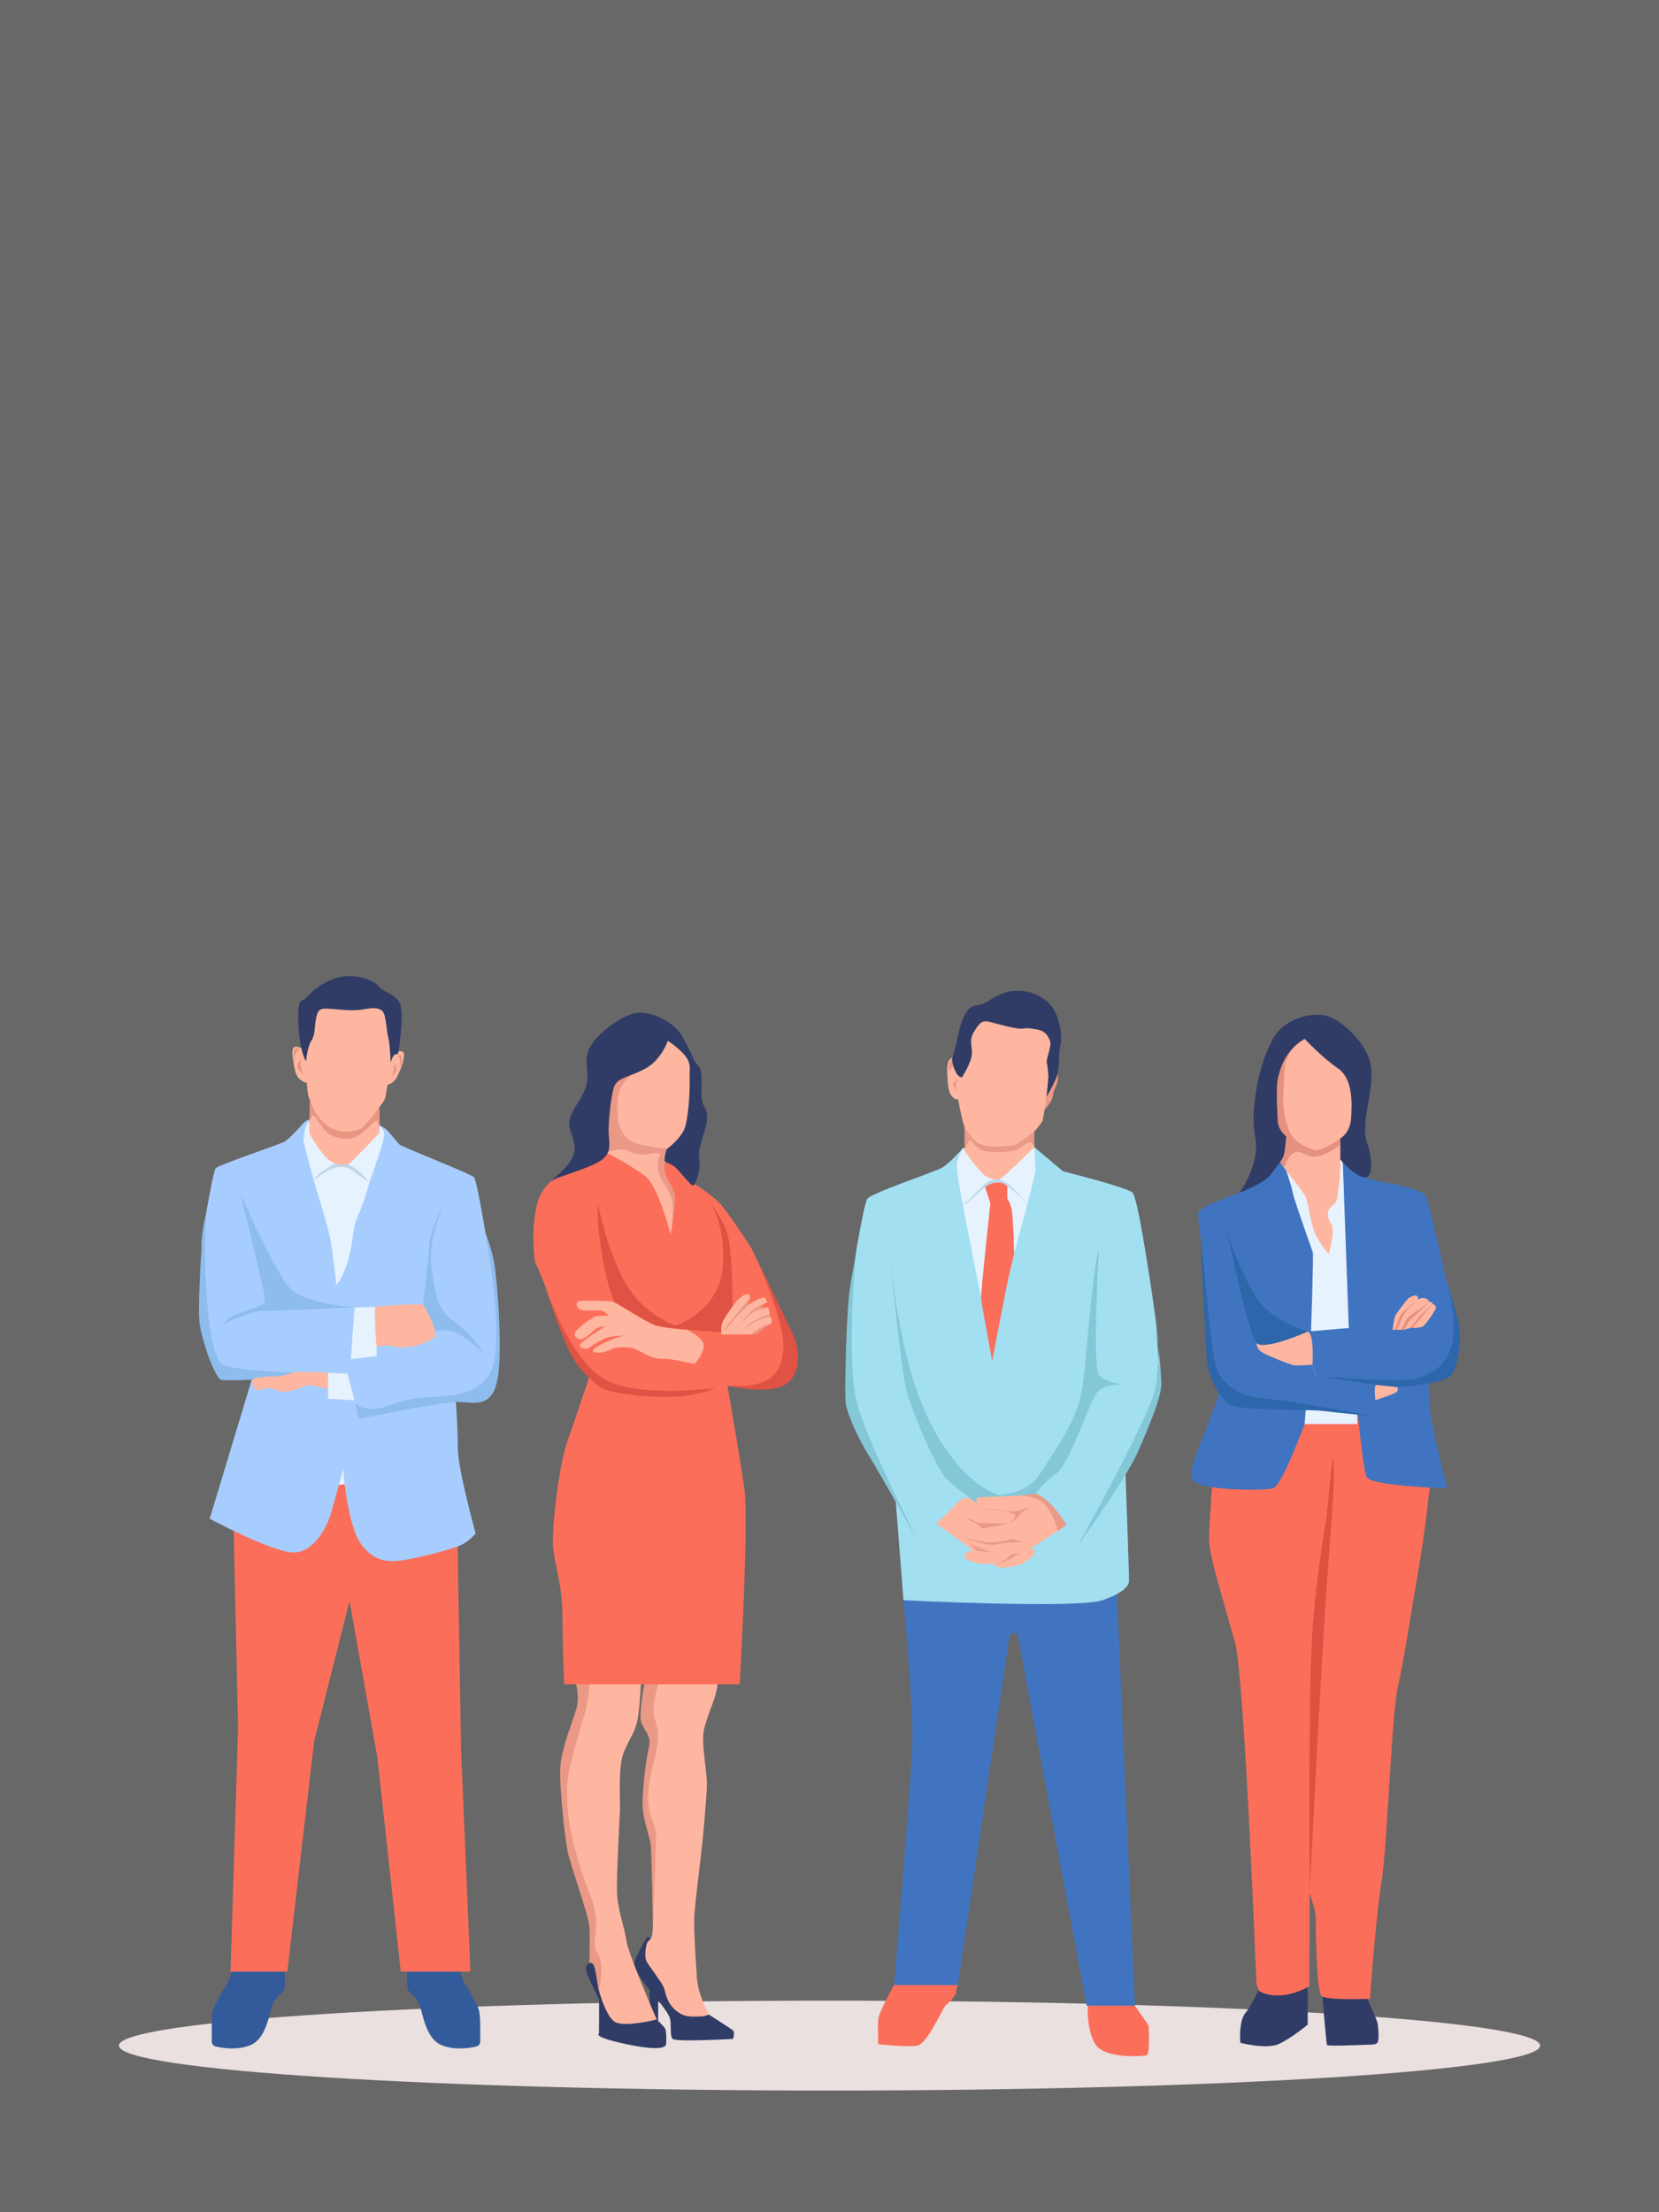 <svg width="600" height="800" viewBox="0 0 600 800" fill="none" xmlns="http://www.w3.org/2000/svg">
<rect x="0" y="0" width="600" height="800" fill="#333333" stroke="none"/>
<rect width="600" height="800" fill="white" fill-opacity="0.26"/>
<g clip-path="url(#clip0_28_2)">
<path d="M300.007 756C441.948 756 557.014 748.723 557.014 739.746C557.014 730.769 441.948 723.492 300.007 723.492C158.066 723.492 43 730.769 43 739.746C43 748.723 158.066 756 300.007 756Z" fill="#EAE0DF"/>
<path d="M166.449 712.986C166.449 712.986 166.923 715.107 167.843 716.865C168.763 718.623 172.988 724.552 173.421 727.943C173.797 730.998 173.672 734.179 173.686 738.295C173.686 739.118 173.128 739.844 172.319 740.039C169.893 740.639 164.65 741.518 159.867 739.648C153.383 737.109 152.881 726.659 151.263 723.98C149.646 721.302 148.223 720.799 147.596 719.669C146.968 718.539 147.317 712.958 147.317 712.958L152.672 707.95C152.686 707.978 167.313 707.629 166.449 712.986Z" fill="#335A9A"/>
<path d="M83.829 712.986C83.829 712.986 83.355 715.107 82.434 716.865C81.514 718.623 77.289 724.552 76.857 727.943C76.48 730.998 76.606 734.179 76.592 738.295C76.592 739.118 77.15 739.844 77.958 740.039C80.385 740.639 85.628 741.518 90.411 739.648C96.895 737.109 97.397 726.659 99.014 723.98C100.632 721.302 102.054 720.799 102.682 719.669C103.309 718.539 102.96 712.958 102.96 712.958L97.592 707.95C97.592 707.978 82.964 707.629 83.829 712.986Z" fill="#335A9A"/>
<path d="M117.95 540.96L132.717 539.523L126.875 523.813L116.375 527.147L117.95 541.755" fill="#E6F2FE"/>
<path d="M84.512 553.572L86.116 624.908L83.369 712.986H103.895L113.628 629.568L126.415 578.964L136.482 635.497L144.947 712.986H170.13L166.741 632.316L165.473 557.786C165.473 557.786 149.395 536.397 148.112 535.128C146.829 533.858 121.45 537.137 121.45 537.137L114.144 537.779L84.512 553.572Z" fill="#FB6F5A"/>
<path d="M112.15 404.775C112.15 404.775 110.727 404.915 109.305 406.617C107.883 408.319 104.439 411.905 102.96 412.825C101.482 413.746 78.837 421.294 77.986 422.494C77.136 423.694 74.458 439.236 74.458 439.236L72.841 461.741L74.528 477.409C74.528 477.409 77.986 492.156 77.986 492.365C77.986 492.574 82.365 497.234 82.365 497.234L91.233 498.295L75.839 549.219C75.839 549.219 97.843 560.966 105.68 561.399C113.516 561.831 118.383 551.87 119.749 547.112C121.116 542.355 124.086 531.235 124.086 531.235C124.086 531.235 125.564 551.563 130.64 558.441C135.716 565.319 141.321 564.789 145.56 564.259C149.799 563.729 163.967 560.241 167.146 558.539C170.325 556.837 172.013 554.521 172.013 554.521C172.013 554.521 165.57 531.221 165.57 523.701C165.57 516.181 164.831 506.387 164.831 506.387C164.831 506.387 173.198 505.271 176.363 501.406C179.528 497.541 179.961 481.078 179.961 481.078L179.375 469.749L177.841 455.058L175.624 446.087C175.624 446.087 172.515 427.14 171.469 425.801C170.423 424.461 145.365 414.793 144.445 413.872C143.524 412.951 140.192 408.472 138.923 407.872C138.17 407.51 137.459 407.063 136.789 406.547L124.532 407.091L112.15 404.775Z" fill="#A7CDFE"/>
<path d="M72.882 451.709C72.882 451.709 71.404 472.888 72.241 478.915C73.078 484.943 77.526 497.764 79.855 498.922C82.183 500.08 125.62 496.704 125.62 496.704C125.62 496.704 87.482 496.704 80.705 493.523C73.928 490.342 73.51 445.57 74.681 438.469C74.681 438.483 72.673 445.152 72.882 451.709Z" fill="#8EBCED"/>
<path d="M152.979 471.884C152.979 471.884 154.987 456.062 155.196 450.454C155.405 444.845 160.801 435.079 160.801 435.079C160.801 435.079 154.666 447.496 156.032 458.183C157.399 468.87 158.779 474.381 164.497 478.092C170.214 481.804 175.08 489.533 175.08 489.533C175.08 489.533 166.937 481.594 162.377 481.176C157.817 480.757 152.435 482.097 152.435 482.097C152.435 482.097 149.158 481.064 148.949 480.422C148.739 479.781 152.979 471.884 152.979 471.884Z" fill="#8EBCED"/>
<path d="M136.259 486.91V490.384L126.875 491.514L128.227 472.819L135.785 472.623L137.04 478.525L136.259 486.91Z" fill="#E6F2FE"/>
<path d="M111.913 405.389C111.913 405.389 110.881 406.129 110.393 407.984C109.905 409.84 109.765 412.742 109.765 412.742L113.474 426.987C113.474 426.987 118.871 443.924 119.721 449.379C120.572 454.835 121.632 464.726 121.632 464.726C121.632 464.726 123.974 462.285 125.954 455.672C127.935 449.059 127.251 444.496 129.357 439.948C131.462 435.4 133.638 427.559 133.638 427.559C133.638 427.559 137.765 415.811 138.295 413.635C138.825 411.458 139.243 410.035 138.672 408.919C138.239 408.124 137.765 407.342 137.249 406.589C137.249 406.589 132.48 405.961 130.793 406.003C129.106 406.045 111.913 405.389 111.913 405.389Z" fill="#E6F2FE"/>
<path d="M121.102 420.708C121.102 420.708 119.233 422.02 117.058 423.234C114.897 424.447 113.46 426.987 113.46 426.987C113.46 426.987 117.114 423.806 119.861 422.704C122.608 421.601 125.257 421.755 126.791 422.913C128.325 424.071 133.61 427.573 133.61 427.573C133.61 427.573 129.817 423.122 127.795 422.062C125.773 421.001 124.1 420.374 123.933 420.374C123.765 420.374 121.102 420.708 121.102 420.708Z" fill="#C1D5E5"/>
<path d="M109.012 379.132C109.012 379.132 107.632 378.239 106.572 378.601C105.512 378.964 105.582 381.043 106.084 383.931C106.586 386.819 106.823 388.661 108.203 390.07C109.584 391.479 110.992 391.591 110.992 391.591C110.992 391.591 111.104 396.348 112.108 397.785L112.484 402.599L111.899 406.84V409.909C111.899 409.909 115.05 415.7 118.229 418.839C121.409 421.978 125.271 421.28 126.122 420.918C126.972 420.555 137.235 409.658 137.235 409.658V400.269C137.235 400.269 139.174 398.078 139.383 396.781C139.592 395.483 140.192 392.191 140.192 392.191C140.192 392.191 142.102 392.232 143.678 389.261C145.253 386.289 146.285 382.522 146.118 381.21C145.95 379.899 144.361 380.025 144.124 380.318C143.887 380.611 143.05 379.522 143.05 379.522C143.05 379.522 141.962 369.895 141.851 369.533C141.739 369.17 138.602 362.864 138.462 362.724C138.323 362.585 125.94 361.636 125.94 361.636L114.116 363.115L111.899 369.365L110.309 376.244L109.012 379.132Z" fill="#FEB6A0"/>
<path d="M110.713 383.792C110.713 383.792 111.034 378.867 112.568 376.439C114.102 374.011 113.683 371.458 114.255 368.556C114.827 365.654 115.259 364.58 118.536 364.747C121.813 364.915 127.321 365.808 131.393 365.012C135.464 364.217 138.379 364.371 139.062 367.077C139.745 369.784 140.01 374.011 140.484 375.448C140.958 376.885 141.279 384.182 141.279 384.182C141.279 384.182 142.186 381.434 142.813 381.322C143.441 381.211 143.97 381.113 143.97 381.113C143.97 381.113 146.522 366.059 144.514 362.571C142.506 359.083 139.006 359.181 136.789 356.544C134.572 353.907 126.317 351.256 119.219 354.535C112.122 357.813 111.285 361.315 109.068 361.845C106.851 362.376 107.799 379.62 110.713 383.792Z" fill="#303C66"/>
<path d="M109.068 383.01C109.068 383.01 107.618 384.126 107.646 385.633C107.674 387.14 109.946 388.786 109.946 388.786C109.946 388.786 107.911 385.312 109.068 383.01Z" fill="#E89582"/>
<path d="M108.789 379.69C108.789 379.69 107.534 378.657 106.614 379.369C105.693 380.08 106.614 384.768 106.614 384.768C106.614 384.768 105.916 379.383 108.789 379.69Z" fill="#E89582"/>
<path d="M142.562 384.545C142.562 384.545 143.566 386.052 143.413 387.084C143.259 388.117 141.405 389.261 141.405 389.261C141.907 388.563 142.255 387.754 142.423 386.903C142.548 386.121 142.604 385.326 142.562 384.545Z" fill="#E89582"/>
<path d="M143.859 382.396C143.859 382.396 144.18 381.071 144.835 381.517C145.49 381.964 145.309 383.582 145.156 384.378C145.002 385.173 144.417 386.415 144.417 386.415C144.417 386.415 145.309 381.42 143.859 382.396Z" fill="#E89582"/>
<path d="M112.08 397.771C112.08 397.771 113.725 403.589 118.271 406.98C122.817 410.37 128.004 409.1 130.068 408.361C132.132 407.622 137.207 400.269 137.207 400.269V409.226C137.207 409.226 136.942 405.724 136.148 405.347C135.353 404.971 131.923 409.896 128.367 411.221C124.811 412.547 119.693 411.486 117.253 408.417C114.813 405.347 114.13 403.492 113.237 403.338C112.345 403.185 111.857 406.826 111.857 406.826L112.08 397.771Z" fill="#E89582"/>
<path d="M136.259 486.91C136.259 486.91 140.707 486.226 142.45 486.91C144.193 487.594 149.437 487.231 152.128 486.115C154.819 484.999 157.05 483.841 157.05 483.841C157.05 483.841 157.692 482.934 157.05 480.297C156.409 477.66 153.717 472.567 152.978 471.884C152.239 471.2 136.315 472.358 135.785 472.623C135.255 472.888 135.897 486.059 136.259 486.91Z" fill="#FEB6A0"/>
<path d="M118.648 496.439C118.648 496.439 108.44 495.644 105.903 496.439C103.365 497.234 101.51 497.709 99.126 497.709C96.741 497.709 92.307 498.295 92.307 498.295C92.307 498.295 90.773 498.769 91.4 500.569C92.028 502.369 91.986 502.48 93.088 502.634C94.189 502.787 96.156 501.518 98.596 502.215C101.036 502.913 101.399 503.694 104.94 503.01C108.482 502.327 109.598 501.001 111.662 501.001C113.725 501.001 118.648 502.327 118.648 502.327V496.439Z" fill="#FEB6A0"/>
<path d="M125.634 496.704L118.648 496.439V505.815L128.227 506.387L125.634 496.704Z" fill="#E6F2FE"/>
<path d="M86.855 431.228C86.855 431.228 89.811 443.031 91.721 451.402C93.632 459.774 95.96 467.921 95.737 470.558C95.514 473.195 83.885 473.949 80.705 478.916C80.705 478.916 90.229 474.256 94.148 474.158C98.066 474.06 128.213 472.819 128.213 472.819C128.213 472.819 111.69 471.619 105.721 466.638C99.753 461.657 86.855 431.228 86.855 431.228Z" fill="#8EBCED"/>
<path d="M129.706 513.112C129.706 513.112 160.383 506.764 166.003 506.973C171.622 507.182 177.744 509.261 179.863 499.174C181.983 489.087 179.752 459.969 178.273 454.36C176.795 448.752 175.624 446.101 175.624 446.101C175.624 446.101 183.14 486.115 177.311 496.439C171.483 506.764 158.04 504.224 148.949 505.913C139.857 507.601 129.706 513.112 129.706 513.112Z" fill="#8EBCED"/>
<path d="M129.705 513.112L128.227 506.387C128.227 506.387 127.837 508.521 132.717 509.372C137.598 510.223 146.132 507.182 146.132 507.182L137.877 510.991L129.705 513.112Z" fill="#8EBCED"/>
<path d="M393.406 725.334C393.406 725.334 392.848 734.458 396.348 739.509C399.848 744.559 413.471 743.653 414.726 743.234C415.981 742.815 415.424 732.91 415.424 732.631C415.424 732.352 410.446 725.334 410.446 725.334L406.736 720.492L393.406 725.334Z" fill="#FB6E5A"/>
<path d="M323.364 717.855C323.364 717.855 317.842 727.65 317.633 730.175C317.423 732.7 317.633 739.23 317.633 739.23C317.633 739.23 328.049 740.388 331.73 739.76C335.411 739.132 340.78 726.38 341.937 725.334C343.095 724.287 345.939 721.441 345.828 720.381C345.716 719.32 346.4 717.855 346.4 717.855C346.4 717.855 340.027 715.637 339.72 715.539C339.413 715.442 324.144 712.596 323.364 717.855Z" fill="#FB6E5A"/>
<path d="M326.752 578.672C326.752 578.672 330.155 616.118 330.001 628.452C329.848 640.771 323.364 717.856 323.364 717.856H346.414L365.057 591.968C365.322 590.182 367.874 590.14 368.209 591.912L374.888 628.019L392.988 725.32H410.46L403.725 570.942L363.942 563.785C363.942 563.799 336.918 555.023 326.752 578.672Z" fill="#4174C0"/>
<path d="M323.977 543.136L326.752 578.686C326.752 578.686 389.515 581.825 398.677 578.686C407.838 575.546 408.145 572.7 408.312 572.072C408.48 571.445 407.057 533.314 407.057 533.314L417.725 506.931L419.063 492.7L418.031 477.548C418.031 477.548 411.924 433.195 409.553 431.228C407.183 429.261 384.454 423.569 384.454 423.569L374.079 414.835L351.141 415.044L348.24 415.239C348.24 415.239 343.722 420.415 340.878 422.159C338.033 423.903 314.662 431.479 313.561 433.684C312.459 435.888 309.712 452.003 309.712 452.003L307.607 470.279L306.979 491.444C306.979 491.444 304.134 504.085 306.979 507.768C309.824 511.451 313.393 520.297 313.393 520.297L318.023 530.831L323.977 543.136Z" fill="#A2DFF1"/>
<path d="M397.408 452.002C397.408 452.002 395.037 494.026 397.408 497.179C399.778 500.332 408.298 500.974 408.298 500.974C408.298 500.974 399.402 499.397 396.348 504.141C393.294 508.884 386.978 529.254 381.776 533.049C376.575 536.844 374.665 540.178 374.665 540.178L364.346 543.136L354.808 540.653C354.808 540.653 369.77 542.676 375.934 533.202C382.097 523.729 390.296 512.665 391.719 500.192C393.141 487.719 395.358 457.22 397.408 452.002Z" fill="#84C8D8"/>
<path d="M321.788 452.798C321.788 452.798 325.581 494.5 327.951 503.192C330.322 511.884 338.828 531.472 342.621 535.1C346.414 538.727 351.726 542.439 351.726 542.439L353.985 544.252L356.216 544.908L369.338 542.048C369.338 542.048 357.987 543.625 346.037 529.254C334.087 514.884 325.888 494.179 321.788 452.798Z" fill="#84C8D8"/>
<path d="M368.641 540.876L353.553 541.476C353.553 541.476 353.065 541.615 353.204 542.955C353.344 544.294 353.177 543.443 353.177 543.443L350.918 541.894C350.918 541.894 348.282 540.806 346.107 543.513C343.932 546.219 338.563 550.893 338.563 550.893L351.866 560.646C351.866 560.646 350.081 560.855 349.3 561.762C348.854 562.278 348.687 562.99 348.882 563.645C348.882 563.645 353.232 565.599 355.268 565.529C357.304 565.459 359.619 565.529 359.619 565.529C359.619 565.529 359.27 566.938 362.701 566.868C366.131 566.798 369.338 565.752 369.338 565.752C369.338 565.752 374.149 562.878 374.177 561.511C374.205 560.143 372.838 559.823 372.838 559.823L382.655 553.642C382.655 553.642 382.906 548.591 381.037 546.512C379.169 544.434 375.92 541.671 375.78 541.601C375.641 541.532 373.884 540.904 373.884 540.904C373.884 540.904 369.728 540.374 368.641 540.876Z" fill="#FEB6A0"/>
<path d="M354.808 469.442L348.254 436C348.254 436 345.967 424.155 346.037 421.49C346.107 418.825 348.254 415.239 348.254 415.239H349.69L374.093 414.835C374.093 414.835 374.525 421.42 374.455 423.457C374.386 425.494 366.73 453.44 366.73 453.44L360.762 470.279L354.808 469.442Z" fill="#E6F2FE"/>
<path d="M356.258 429.261L358.183 435.177C358.183 435.177 354.669 467.405 354.822 469.442C354.975 471.479 358.824 492.114 358.824 492.114C358.824 492.114 363.663 467.126 364.234 464.308C364.806 461.49 366.758 453.426 366.758 453.426C366.758 453.426 366.479 439.878 365.852 437.213C365.224 434.549 364.304 433.488 364.304 433.488V428.842L361.78 427.098H357.918L356.258 429.261Z" fill="#FB6E5A"/>
<path d="M348.826 416.104C348.826 416.104 354.613 424.629 357.081 425.689C359.549 426.75 360.595 426.485 361.46 426.485C362.324 426.485 374.065 414.849 374.065 414.849L373.647 410.482L374.065 409.226C374.065 409.226 376.645 406.324 377.007 405.334C377.37 404.343 377.76 401.329 377.76 401.329L379.685 396.014C379.685 396.014 381.316 384.322 381.316 384.113C381.316 383.903 382.264 374.737 381.316 373.161C380.368 371.584 368.85 365.682 368.473 365.626C368.097 365.571 358.099 364.413 357.207 364.831C356.314 365.25 349.886 369.993 349.886 369.993L344.378 382.62C344.378 382.62 342.412 382.578 342.579 387.531C342.746 392.484 342.997 394.646 344.057 396.167C345.117 397.688 346.525 397.59 346.525 397.59C346.525 397.59 347.892 405.068 348.784 407.482C349.328 408.961 349.509 410.538 349.314 412.1L348.826 416.104Z" fill="#FEB6A0"/>
<path d="M378.457 396.614L377.802 401.301C377.802 401.301 380.117 398.706 380.535 397.227C380.953 395.748 380.926 395.079 381.483 393.823C382.041 392.567 382.641 390.949 382.641 389.749C382.641 388.549 382.013 387.503 382.013 387.503C382.013 387.503 380.256 391.716 380.228 391.828C380.2 391.94 378.457 396.614 378.457 396.614Z" fill="#EA9986"/>
<path d="M344.392 382.857C344.392 382.857 343.36 383.317 343.151 385.801C343.025 387.322 343.179 388.842 343.597 390.307C343.597 390.307 342.691 387.629 343.75 386.582C344.81 385.536 345.577 385.829 345.605 384.824C345.633 383.82 344.908 381.894 344.392 382.857Z" fill="#EA9986"/>
<path d="M347.892 389.568C347.892 389.568 351.573 384.043 351.517 380.722C351.461 377.402 350.416 375.979 352.521 372.672C354.627 369.366 355.463 368.877 358.461 369.672C361.459 370.468 367.511 372.198 369.617 371.988C371.722 371.779 371.402 371.668 374.874 372.254C378.346 372.84 379.085 374.89 379.768 376.411C380.452 377.932 378.346 383.052 378.555 384.099C378.764 385.145 379.141 387.629 379.141 389.317C379.141 391.005 378.458 396.641 378.458 396.641C378.458 396.641 380.563 393.265 381.985 389.847C383.408 386.429 382.78 380.374 383.505 377.89C384.23 375.407 383.659 368.933 380.772 364.524C377.886 360.115 371.039 357.158 364.778 358.623C358.517 360.088 357.625 363.213 352.786 363.631C347.947 364.05 346.372 375.323 345.786 377.792C345.2 380.262 344.266 382.271 344.364 383.583C344.461 384.894 345.884 389.777 347.892 389.568Z" fill="#303C66"/>
<path d="M344.35 391.8C344.35 391.8 345.828 394.409 346.246 394.674C346.665 394.939 345.451 393.195 345.828 391.8C346.204 390.405 346.344 389.805 346.344 389.805C346.344 389.805 344.866 392.037 344.35 391.8Z" fill="#EA9986"/>
<path d="M348.826 407.468C349.914 409.533 351.364 411.375 353.093 412.937C355.882 415.407 365.197 414.514 366.772 414.095C368.348 413.677 374.079 409.198 374.079 409.198V414.835C374.079 414.835 373.549 413.356 372.503 413.091C371.457 412.826 369.45 415.462 366.089 416.202C362.728 416.941 356.774 416.886 354.571 415.728C352.368 414.57 351.838 412.784 350.945 412.463C350.053 412.142 348.84 416.09 348.84 416.09L348.826 407.468Z" fill="#EA9986"/>
<path d="M348.254 436C348.254 436 355.812 428.354 357.304 427.308C358.796 426.261 361.473 426.471 361.473 426.471C363.077 427.043 364.541 427.936 365.768 429.108C367.72 431.005 371.764 435.372 371.764 435.372C371.764 435.372 364.276 428.047 362.184 427.74C360.093 427.433 358.238 427.852 356.244 429.275C354.25 430.698 349.621 435.693 348.254 436Z" fill="#C1D7E8"/>
<path d="M348.31 556.056C348.31 556.056 355.84 557.897 358.782 557.828C361.724 557.758 365.768 556.628 365.768 556.628L369.979 557.507C369.979 557.507 366.967 557.897 364.611 557.828C362.254 557.758 360.748 558.804 357.946 558.567C355.143 558.33 348.31 556.056 348.31 556.056Z" fill="#EA9986"/>
<path d="M356.216 545.857C356.216 545.857 363.551 546.387 365.057 546.945C366.563 547.503 367.163 547.573 367.163 548.424C367.163 549.275 365.266 550.782 365.266 550.782C365.266 550.782 367.372 549.903 368.39 548.326C369.408 546.75 372.489 544.922 372.489 544.922C372.489 544.922 368.822 546.471 366.521 546.61C364.22 546.75 357.165 545.369 356.216 545.857Z" fill="#EA9986"/>
<path d="M350.917 558.595C352.661 559.083 354.362 559.711 356.007 560.45C358.712 561.678 363.941 561.748 363.941 561.748C363.941 561.748 358.684 561.329 356.579 561.148C354.473 560.967 353.386 560.869 353.288 560.869C353.19 560.869 350.917 558.595 350.917 558.595Z" fill="#EA9986"/>
<path d="M351.419 549.512C351.419 549.512 352.967 550.921 355.589 550.782C358.21 550.642 361.794 551.061 362.854 551.061C363.663 551.033 364.471 550.935 365.28 550.782C365.28 550.782 361.724 551.689 359.145 552.079C356.565 552.47 355.212 552.958 354.989 552.61C354.766 552.261 352.912 550.824 351.866 550.363C351.043 549.987 350.248 549.54 349.481 549.066C349.481 549.052 350.917 549.47 351.419 549.512Z" fill="#EA9986"/>
<path d="M359.619 565.515C359.619 565.515 362.464 564.887 363.942 563.799C365.42 562.711 365.141 562.222 366.507 562.041C367.874 561.86 369.352 561.762 369.352 561.762C369.352 561.762 368.683 561.734 367.135 562.711C365.587 563.687 361.557 565.585 359.619 565.515Z" fill="#EA9986"/>
<path d="M374.679 540.165L368.641 540.862C368.641 540.862 373.73 540.611 377.133 543.36C380.535 546.108 382.683 553.614 382.683 553.614L385.736 551.438C385.722 551.438 380.005 541.853 374.679 540.165Z" fill="#EA9986"/>
<path d="M332.469 558.106C332.469 558.106 318.26 532.881 314.161 526.268C310.061 519.655 306.268 511.033 305.85 507.336C305.431 503.638 306.059 473 307.537 464.796C309.015 456.593 309.74 452.002 309.74 452.002C309.74 452.002 305.376 493.551 310.577 509.666C315.778 525.78 332.469 558.106 332.469 558.106Z" fill="#84C8D8"/>
<path d="M389.613 559.265C389.613 559.265 407.503 534.305 411.394 525.362C415.284 516.418 420.025 505.355 420.025 500.513C420.025 495.672 418.129 478.079 418.129 478.079C418.129 478.079 420.764 492.086 417.39 503.778C414.015 515.47 389.613 559.265 389.613 559.265Z" fill="#84C8D8"/>
<path d="M235.417 701.002C235.417 701.002 234.316 699.913 233.66 701.002C233.005 702.09 229.63 708.159 229.282 710.294C228.933 712.428 234.971 719.697 234.971 719.697V733.747H238.039V723.464C238.039 723.464 241.762 727.901 242.32 729.966C242.877 732.031 242.166 736.16 243.282 737.332C244.397 738.504 265.104 737.332 265.104 737.332C265.104 737.332 265.913 734.961 265.104 734.263C264.296 733.565 256.32 728.501 256.32 728.501C256.32 728.501 250.296 724.176 249.835 722.976C249.375 721.776 245.555 713.642 245.345 712.638C245.136 711.633 245.29 708.103 244.899 707.196C244.509 706.289 238.443 701.602 238.443 701.602L235.417 701.002Z" fill="#303C66"/>
<path d="M213.148 709.889C213.148 709.889 211.238 710.447 212.242 713.419C213.246 716.391 216.481 722.599 216.62 723.004C216.76 723.409 216.62 735.407 216.62 735.407C216.62 735.407 214.096 736.565 226.144 739.146C238.192 741.727 240.814 740.514 240.911 739.146C241.009 737.779 241.065 734.612 240.563 733.649C240.061 732.687 237.509 730.301 237.509 730.301C237.509 730.301 230.634 720.841 229.63 719.125C228.626 717.409 221.264 708.536 220.957 708.187C220.65 707.838 214.361 706.722 214.361 706.722L213.148 709.889Z" fill="#303C66"/>
<path d="M236.128 696.886C236.128 696.886 236.003 699.914 235.543 700.779C235.082 701.644 234.204 701.853 233.869 703.067C233.535 704.28 232.991 707.838 233.869 709.387C234.748 710.936 239.057 716.586 239.921 718.4C240.786 720.214 240.73 723.646 244.021 726.673C247.312 729.701 250.003 729.226 252.694 729.226C255.385 729.226 256.32 728.487 256.32 728.487C256.32 728.487 252.415 721.288 252.025 715.107C251.634 708.926 250.812 696.956 251.146 692.24C251.481 687.524 253.907 667.475 253.907 667.475C253.907 667.475 255.664 649.882 255.664 645.111C255.664 640.339 253.656 631.061 254.521 625.955C255.385 620.848 259.764 612.575 259.429 608.543C259.094 604.511 254.521 600.674 253.921 600.674C253.322 600.674 237.397 604.301 237.188 604.776C236.979 605.25 235.682 610.831 235.57 611.166C235.459 611.5 234.106 618.03 234.106 619.035C234.106 620.039 234.246 625.899 234.511 626.499C234.776 627.099 235.57 630.001 235.57 630.001C235.57 630.001 235.766 635.581 235.57 636.112C235.375 636.642 233.841 644.985 233.841 644.985C233.841 644.985 232.363 650.022 233.981 655.337C235.598 660.653 236.128 664.42 236.128 664.42L236.198 674.772L236.337 683.171L236.128 696.886Z" fill="#FEB6A0"/>
<path d="M216.578 719.683C216.578 719.683 218.893 728.696 222.184 731.04C225.475 733.384 237.509 730.301 237.509 730.301C237.509 730.301 227.023 706.164 226.493 701.657C225.963 697.151 223.272 690.496 223.132 683.98C222.993 677.465 224.011 658.769 224.206 655.142C224.401 651.514 223.397 639.069 225.614 633.628C227.831 628.187 229.979 626.303 230.788 620.653C231.596 615.002 232.001 605.459 232.001 605.459L217.513 603.06L211.363 608.626C211.363 608.626 210.136 614.137 210.053 614.751C209.969 615.365 207.668 624.964 207.403 626.178C207.138 627.392 204.586 638.553 204.586 638.553C204.586 638.553 203.847 649.171 203.987 651.528C204.126 653.886 207.013 668.606 207.013 668.606L209.704 680.367L212.73 690.245C213.65 692.728 214.166 695.337 214.278 697.974C214.417 702.216 213.748 706.708 214.082 706.987C214.417 707.266 215.825 710.084 215.965 710.28C216.104 710.475 216.439 715.191 216.439 715.191L216.578 719.683Z" fill="#FEB6A0"/>
<path d="M233.005 609.101C233.005 609.101 231.094 619.341 231.792 622.355C232.489 625.369 235.724 627.503 234.72 631.731C233.716 635.958 232.712 643.729 232.405 650.789C232.098 657.849 234.929 663.192 235.333 667.224C235.738 671.256 236.128 696.886 236.128 696.886C236.128 696.886 237.244 669.359 237.244 664.113C237.244 658.867 233.967 656.649 234.441 648.585C234.915 640.52 237.829 634.368 237.941 628.424C238.052 622.481 235.821 621.769 236.533 616.021C237.244 610.273 239.461 604.12 239.461 604.12C239.461 604.12 232.698 604.399 233.005 609.101Z" fill="#EA9986"/>
<path d="M208.407 609.101C208.407 609.101 209.62 613.998 208.407 618.128C207.194 622.257 203.164 632.052 202.662 638.707C202.16 645.362 204.279 664.518 205.283 669.471C206.287 674.423 212.841 692.561 213.148 696.593C213.455 700.625 213.148 709.903 213.148 709.903C213.148 709.903 214.152 709.303 214.863 711.005C215.574 712.707 216.272 719.474 216.578 719.683C216.885 719.893 218.084 712.121 217.178 708.885C216.272 705.648 214.961 705.759 215.058 702.732C215.156 699.704 216.774 694.361 213.943 686.701C211.112 679.042 201.588 655.993 206.427 637.535C211.266 619.076 211.865 620.29 212.772 613.328C213.678 606.366 213.678 603.046 213.678 603.046C213.678 603.046 207.891 605.013 208.407 609.101Z" fill="#EA9986"/>
<path d="M212.995 498.253C212.995 498.253 208.7 511.41 205.284 520.995C201.867 530.579 199.441 553.977 200.04 559.823C200.64 565.668 203.415 573.844 203.415 584.127C203.415 594.409 204.015 609.087 204.015 609.087H267.517C267.517 609.087 270.905 550.391 269.218 538.434C267.531 526.478 263.097 501.155 263.097 501.155C263.097 501.155 274.628 503.331 280.081 499.704C285.533 496.076 283.915 480.604 283.915 480.604L281.587 474.102L278.212 464.699L271.714 451.305C271.714 451.305 263.445 438.399 260.126 434.967C256.808 431.535 251.146 428.173 251.146 428.173L247.019 415.295C247.019 415.295 241.692 412.77 241.023 412.421C240.353 412.072 226.953 414.486 225.349 415.086C223.746 415.686 215.867 416.9 213.455 418.309C211.043 419.718 204.893 422.941 204.893 422.941L200.487 426.443C200.487 426.443 195.411 428.898 193.807 437.269C192.204 445.64 193.096 456.23 193.807 457.137C194.519 458.044 197.238 465.313 197.238 465.313L201.435 477.116L204.795 484.817L209.495 491.612L211.949 496.021L212.995 498.253Z" fill="#FB6E5A"/>
<path d="M248.427 480.869L261.535 481.804C261.535 481.804 265.063 476.125 264.965 470.335C264.867 464.545 264.658 449.812 262.65 444.775C260.642 439.739 255.748 433.377 255.748 433.377C255.748 433.377 262.441 440.757 261.437 457.597C260.433 474.437 244.16 479.404 244.16 479.404C245.22 480.618 246.837 481.162 248.427 480.869Z" fill="#E05344"/>
<path d="M216.174 441.734C216.174 441.734 217.652 460.555 222.31 471.019C226.967 481.483 248.427 480.869 248.427 480.869C248.427 480.869 236.226 478.051 228.264 467.154C220.302 456.258 216.174 434.981 216.174 434.981V441.734Z" fill="#E05344"/>
<path d="M278.477 478.986C278.477 478.986 279.997 478.093 278.393 475.832L278.017 475.33C278.017 475.33 278.603 475.916 278.296 474.367C277.989 472.819 277.738 472.777 277.738 472.777L273.708 473.391L275.075 472.33L277.236 471.033C277.236 471.033 277.696 471.172 277.166 470.196C276.636 469.219 276.804 468.982 275.089 469.54C273.373 470.098 270.585 471.898 270.585 471.898C270.585 471.898 270.362 471.159 270.487 471.033C270.613 470.907 271.393 469.387 271.393 469.387L271.156 468.717C271.156 468.717 271.491 468.229 270.445 468.047C269.399 467.866 268.367 468.801 267.308 469.61C266.248 470.419 262.846 475.302 261.632 477.395C260.419 479.488 260.963 482.557 260.963 482.557H271.686L273.82 481.804C273.834 481.804 277.306 478.986 278.477 478.986Z" fill="#FEB6A0"/>
<path d="M242.556 446.478C242.556 446.478 238.136 429.177 233.548 425.494C228.961 421.811 219.716 417.011 219.716 417.011C219.716 417.011 219.688 406.38 219.716 406.24C219.744 406.101 220.706 389.596 220.706 388.689C220.706 387.782 223.523 383.248 223.523 383.248C223.523 383.248 236.072 376.244 236.072 376.09C236.072 375.937 243.323 374.067 243.323 374.067L246.098 377.346C246.098 377.346 250.184 383.903 250.839 386.568C251.495 389.233 250.839 398.567 250.839 398.567L248.525 413.495L246.307 418.63L240.423 418.253C240.423 418.253 239.545 419.788 239.545 419.997V425.145C239.545 425.145 242.11 429.735 242.222 429.889C242.333 430.042 243.784 433.865 243.784 433.865L243.63 437.088L243.156 442.711L242.556 446.478Z" fill="#FEB6A0"/>
<path d="M240.814 419.174C240.814 419.174 239.977 421.713 240.507 423.89C241.037 426.052 243.407 429.484 244.035 431.954C244.662 434.423 242.557 446.478 242.557 446.478C242.557 446.478 244.244 436.6 242.557 432.456C240.869 428.312 238.234 426.359 237.927 422.327C237.62 418.295 239.559 416.118 239.559 416.118C239.559 416.118 240.744 417.625 240.814 419.174Z" fill="#EA9986"/>
<path d="M228.166 388.787C228.166 388.787 224.262 392.247 223.662 396.083C223.062 399.92 223.062 404.887 224.262 407.58C225.461 410.272 226.353 412.784 232.461 414.095C238.569 415.407 241.399 415.309 241.399 415.309L231.457 416.118C231.457 416.118 224.206 413.83 223.927 413.76C223.648 413.691 220.288 411.905 220.246 411.486C220.204 411.068 219.088 409.463 219.088 408.445C219.088 407.426 219.688 390.489 220.162 389.289C220.636 388.075 225.266 383.778 225.266 383.778L228.166 388.787Z" fill="#EA9986"/>
<path d="M219.242 405.124C219.242 405.124 223.732 411.375 226.2 413.342C228.668 415.309 234.762 415.463 236.979 415.463C239.196 415.463 242.626 415.156 242.626 415.156L240.716 419.746C240.716 419.746 241.525 418.337 238.903 417.276C236.282 416.216 232.81 418.797 228.264 416.621C223.718 414.444 219.814 416.816 219.814 416.816C219.814 416.816 217.582 415.365 217.373 414.207C217.164 413.049 216.774 409.017 216.774 408.612C216.774 408.208 219.242 405.124 219.242 405.124Z" fill="#EA9986"/>
<path d="M241.539 376.383C241.539 376.383 239.461 382.564 234.343 385.857C229.226 389.149 223.592 389.414 222.254 392.651C220.915 395.888 220.176 405.027 220.106 408.654C220.037 412.282 221.445 415.504 218.628 418.602C215.811 421.699 204.182 424.782 200.487 426.471C196.791 428.159 208.072 421.629 207.807 415.114C207.542 408.598 202.899 407.915 209.021 398.776C215.142 389.638 210.833 386.471 212.576 380.555C214.319 374.639 224.262 367.58 229.449 366.436C234.636 365.292 243.156 368.989 246.447 374.305C249.738 379.62 250.616 383.722 252.569 385.466C254.521 387.21 253.377 394.409 253.782 397.437C254.186 400.464 256.194 400.869 255.664 405.375C255.134 409.882 252.234 414.723 252.903 419.09C253.573 423.457 251.495 428.103 250.756 428.703C250.017 429.303 245.513 422.718 243.296 421.448C241.078 420.178 240.339 420.443 240.339 419.425C240.339 418.406 240.813 415.728 241.413 415.323C242.013 414.918 245.847 411.891 247.395 408.529C248.943 405.166 249.543 394.884 249.417 390.712C249.292 386.54 250.086 384.992 248.078 382.173C246.07 379.355 241.539 376.383 241.539 376.383Z" fill="#303C66"/>
<path d="M251.202 493.272C251.202 493.272 245.248 491.961 242.64 491.556C240.033 491.152 239.057 491.751 236.086 490.845C233.116 489.938 230.397 487.566 227.664 487.315C224.931 487.064 222.519 487.217 221.417 487.817C220.315 488.417 217.234 489.324 216.174 489.184C215.114 489.045 214.208 489.128 214.515 488.222C214.821 487.315 219.855 484.887 221.877 484.134C223.899 483.38 225.865 482.878 225.865 482.878C225.865 482.878 219.869 483.283 218.461 484.134C217.053 484.985 215.142 485.85 214.222 486.603C213.302 487.357 212.311 488.068 211.349 487.719C210.387 487.371 209.23 487.315 209.843 486.157C210.457 484.999 218.308 479.85 218.963 479.697C219.618 479.544 216.69 479.753 215.686 480.409C214.682 481.064 211.321 484.803 209.676 484.287C208.031 483.771 207.222 482.976 208.282 481.469C209.341 479.962 214.529 475.972 215.937 475.874C217.345 475.777 220.218 475.874 220.218 475.874C220.218 475.874 219.06 474.619 217.945 474.06C216.829 473.502 211.294 474.367 209.829 473.558C208.365 472.749 208.365 471.438 208.867 470.74C209.369 470.042 220.608 470.391 221.724 470.74C222.839 471.089 234.078 478.399 237.202 479.362C240.326 480.325 248.441 480.869 248.441 480.869C248.441 480.869 254.186 483.492 254.493 486.366C254.8 489.24 251.202 493.272 251.202 493.272Z" fill="#FEB6A0"/>
<path d="M269.26 471.786C269.26 471.786 263.208 478.846 262.608 480.185L262.009 481.525C262.009 481.525 264.937 477.925 266.248 476.376C267.559 474.828 270.445 472.247 270.445 472.247C270.585 472.037 270.654 471.786 270.612 471.535C270.543 471.131 271.421 469.791 271.421 469.345C271.435 469.094 271.351 468.856 271.184 468.675C271.17 468.689 270.529 471.047 269.26 471.786Z" fill="#EA9986"/>
<path d="M277.25 471.019C277.25 471.019 273.555 472.526 272.383 473.544C271.212 474.563 266.234 480.13 266.234 480.13C266.234 480.13 270.738 475.525 272.216 474.619C273.694 473.712 277.766 472.777 277.766 472.777C277.766 472.777 275.925 472.944 275.381 472.777C274.838 472.61 277.25 471.019 277.25 471.019Z" fill="#EA9986"/>
<path d="M278.031 475.316C278.031 475.316 273.527 477.228 272.286 477.897C271.045 478.567 269.232 480.618 269.232 480.618C269.232 480.618 272.16 478.427 273.471 477.8C274.782 477.172 278.31 476.223 278.407 475.818C278.505 475.414 278.602 475.065 278.031 475.316Z" fill="#EA9986"/>
<path d="M272.383 481.79C272.383 481.79 276.72 478.986 277.32 478.986H278.477C277.682 479.404 276.915 479.879 276.176 480.395C274.796 481.343 274.336 482.25 273.694 482.348C273.053 482.446 271.714 482.543 271.714 482.543L272.383 481.79Z" fill="#EA9986"/>
<path d="M197.224 465.327C197.224 465.327 202.969 483.38 206.497 489.84C210.024 496.3 213.859 499.118 217.178 501.643C220.497 504.169 236.533 505.676 245.304 504.978C254.074 504.28 258.606 501.95 258.606 501.95C258.606 501.95 228.975 505.982 217.373 498.016C205.785 490.035 197.823 467.043 197.224 465.327Z" fill="#E05344"/>
<path d="M261.995 500.932C261.995 500.932 277.055 504.559 283.595 500.932C290.134 497.304 289.144 487.719 287.025 483.087C284.905 478.455 271.7 451.319 271.7 451.319C271.7 451.319 283.595 475.623 283.288 487.426C282.981 499.23 275.172 502.146 261.995 500.932Z" fill="#E05344"/>
<path d="M478.284 722.013C478.284 722.013 478.284 722.083 478.298 722.236C478.452 724.231 479.679 739.397 479.958 739.579C480.251 739.774 483.486 739.83 490.29 739.579C497.095 739.327 497.639 739.523 498.239 738.532C498.838 737.542 498.49 733.021 498.239 731.724C497.988 730.426 494.418 722.585 494.418 722.585C494.418 722.585 493.525 719.906 493.079 719.558" fill="#303C66"/>
<path d="M455.723 718.288C455.723 718.288 453.017 724.817 450.438 727.929C447.858 731.04 448.583 738.727 448.583 738.727C448.583 738.727 458.121 741.309 462.751 739.062C467.38 736.816 472.944 732.17 472.944 732.17V718.874L469.5 717.2L455.723 718.288Z" fill="#303C66"/>
<path d="M473.655 684.58L473.557 718.26C473.557 718.26 463.671 724.413 455.332 720.046L454.384 717.311C454.384 717.311 450.159 606.38 446.589 593.67C443.02 580.96 437.26 562.278 437.26 557.102C437.26 551.926 438.85 530.482 438.85 530.482C438.85 530.482 472.051 512.093 472.219 509.945C472.386 507.796 487.516 508.033 487.516 508.033L503.635 513.781L517.078 537.96C517.078 537.96 515.125 555.721 513.145 566.84C511.165 577.96 507.846 600.018 505.532 610.161C503.217 620.304 501.823 666.987 499.647 680.506C497.472 694.026 495.478 722.836 495.478 722.836C495.478 722.836 480 723.436 478.006 721.846C476.012 720.255 475.816 694.821 475.816 692.84C475.816 690.859 473.655 684.58 473.655 684.58Z" fill="#FB6E5A"/>
<path d="M471.828 514.981C471.828 514.981 463.685 537.332 460.408 538.225C457.131 539.118 434.486 539.118 431.515 535.393C428.545 531.668 436.717 517.925 441.862 500.806C447.007 483.687 453.561 489.938 453.561 489.938L471.828 497.988L474.812 506.331L471.828 514.981Z" fill="#4074C0"/>
<path d="M461.565 421.392C461.565 421.392 468.049 443.841 469.541 453.984C471.033 464.127 474.268 483.827 474.268 483.827L471.828 514.981H490.89C490.89 514.981 490.095 474.744 490.89 469.972C491.685 465.201 490.388 448.012 489.496 437.981C488.603 427.949 485.382 421.085 485.661 420.332C485.94 419.578 483.848 416.216 483.848 416.216L479.776 418.197L464.48 417.011L462.527 416.216L461.565 421.392Z" fill="#E6F2FE"/>
<path d="M473.083 481.497L487.808 480.241L485.647 420.346C485.647 420.346 490.932 426.01 500.163 427.503C509.394 428.996 514.47 431.075 515.502 432.121C516.534 433.167 522.85 462.132 522.85 462.132C522.85 462.132 528.317 478.176 527.117 483.994C525.918 489.812 522.056 497.402 522.056 497.402L516.394 499.327C516.394 499.327 517.273 504.699 517.064 508.563C516.854 512.428 523.408 538.225 523.408 538.225C523.408 538.225 495.701 537.486 494.209 534.054C492.717 530.621 490.04 500.806 490.04 500.806L490.597 494.849L474.701 493.551L472.093 487.636L473.083 481.497Z" fill="#4074C0"/>
<path d="M496.356 512.093L497.416 506.331L497.681 500.806L492.982 499.285L475.9 497.499L474.701 493.551L468.649 485.166L474.101 483.185C474.101 483.185 475.105 453.774 474.798 452.881C474.492 451.988 467.854 433.405 467.547 431.326C467.241 429.247 464.563 421.294 464.271 420.987C463.978 420.68 461.551 418.406 461.551 418.406L457.619 422.383L448.193 431.326C448.193 431.326 433.788 436.293 433.398 438.385C433.007 440.478 434.597 450.007 434.597 450.007L436.786 483.296L439.868 498.992L446.422 504.95C446.422 504.95 462.012 508.521 462.304 508.521C462.597 508.521 479.581 509.819 479.581 509.819L488.673 511.158L493.247 511.8L496.356 512.093Z" fill="#4074C0"/>
<path d="M505.281 480.869H507.93L509.994 480.241H510.984C510.984 480.241 513.396 480.157 514.344 479.85C515.293 479.543 519.323 473.684 519.337 472.958C519.35 472.233 518.388 471.172 517.9 471.772C517.9 471.772 518.709 470.572 517.078 470.907C517.078 470.907 515.781 468.187 512.713 469.986C512.713 469.986 513.117 468.842 512.323 468.549C511.528 468.256 509.589 469.191 509.213 469.596C508.836 470 504.834 475.135 504.556 475.902C504.277 476.669 503.621 480.883 503.621 480.883L505.281 480.869Z" fill="#FEB6A0"/>
<path d="M464.41 422.383C464.41 422.383 471.061 430.6 472.107 432.651C473.153 434.702 474.018 442.92 475.733 446.422C477.448 449.924 480.557 453.509 480.557 453.509C480.557 453.509 482.607 446.087 481.882 443.771C481.157 441.455 479.902 440.66 480.292 438.344C480.683 436.028 483.277 436.153 483.737 432.721C484.197 429.289 485.061 421.532 484.727 419.676C484.392 417.82 487.306 414.109 487.306 414.109C487.306 414.109 492.34 399.641 492.201 399.125C492.061 398.609 490.026 385.103 488.966 382.913C487.906 380.722 480.028 373.049 478.898 372.84C477.769 372.63 470.42 372.979 469.96 373.174C469.5 373.37 464.271 376.816 463.406 378.867C462.541 380.918 459.571 389.135 459.571 389.666C459.571 390.196 460.896 405.557 460.896 405.557L461.956 414.36L464.41 422.383Z" fill="#FEB6A0"/>
<path d="M468.091 378.504C468.091 378.504 464.535 382.369 464.535 387.531C464.535 392.693 463.476 396.474 464.535 402.501C465.595 408.528 466.78 411.179 469.96 413.37C473.139 415.56 477.183 416.355 477.183 416.355L474.938 417.151C474.938 417.151 471.494 416.495 471.103 416.355C470.713 416.216 467.854 415.435 467.073 415.03C466.292 414.625 464.354 414.165 463.559 413.635C462.764 413.105 459.85 411.779 459.055 409.993C458.26 408.208 455.541 409.198 457.075 402.571C458.609 395.944 458.735 391.242 460.059 387.796C461.384 384.35 463.043 377.988 463.573 377.458C464.103 376.927 468.091 378.504 468.091 378.504Z" fill="#E5917F"/>
<path d="M465.177 410.956C465.177 410.956 468.858 414.43 472.958 415.965C477.057 417.499 484.741 411.654 484.741 411.654V413.97C484.741 413.97 479.972 417.681 476.332 418.211C472.693 418.741 471.298 416.16 468.649 416.621C466 417.081 464.41 422.383 464.41 422.383L462.96 420.248C462.96 420.248 461.97 417.29 461.97 415.63C461.97 413.97 462.095 411.988 462.235 411.584C462.374 411.179 465.177 410.956 465.177 410.956Z" fill="#E5917F"/>
<path d="M471.828 375.686C471.828 375.686 478.284 382.536 483.848 386.317C489.412 390.098 489.008 399.334 488.617 404.594C488.227 409.854 484.741 411.654 484.741 411.654V419.313C484.741 419.313 489.008 424.475 492.786 425.675C496.565 426.875 496.761 420.011 494.376 413.063C491.992 406.115 496.705 395.372 495.938 386.54C495.171 377.709 485.94 369.756 480.766 367.663C475.593 365.571 464.786 367.956 460.603 375.309C456.42 382.662 454.147 392.498 453.45 401.539C452.752 410.579 455.639 412.867 453.45 420.318C451.26 427.768 448.193 431.34 448.193 431.34C448.193 431.34 457.131 428.159 459.808 424.489C462.486 420.806 464.075 419.23 464.48 417.039C464.884 414.849 465.177 410.984 465.177 410.984C465.177 410.984 462.193 408.598 462.095 405.417C461.997 402.236 461.3 393.195 462.29 389.414C463.28 385.633 464.968 379.76 471.828 375.686Z" fill="#303C66"/>
<path d="M504.555 480.869C504.555 480.869 505.755 476.893 506.41 475.735C507.065 474.577 512.699 469.972 512.699 469.972C512.699 469.972 508.432 473.977 507.595 475.665C506.759 477.353 505.281 480.869 505.281 480.869H504.555Z" fill="#E5917F"/>
<path d="M506.842 480.869C506.842 480.869 508.237 477.158 509.492 476.167C510.747 475.177 517.077 470.893 517.077 470.893C517.077 470.893 511.291 476.097 510.287 477.06C509.283 478.023 507.93 480.869 507.93 480.869H506.842Z" fill="#E5917F"/>
<path d="M509.994 480.241C509.994 480.241 511.555 478.19 512.908 476.6C514.261 475.009 517.9 471.758 517.9 471.758C517.9 471.758 513.201 477.493 512.336 478.385C511.806 478.944 511.346 479.571 510.984 480.241H509.994Z" fill="#E5917F"/>
<path d="M473.083 481.497C473.083 481.497 463.183 481.525 460.701 482.46C458.219 483.394 454.649 484.776 454.51 485.71C454.37 486.645 454.97 487.957 456.127 488.849C457.285 489.742 466.948 493.788 468.468 493.788C469.988 493.788 474.687 493.551 474.687 493.551C474.687 493.551 475.398 482.99 473.083 481.497Z" fill="#FEB6A0"/>
<path d="M445.711 454.081C445.711 454.081 451.804 482.864 454.51 485.71C457.215 488.556 473.083 481.511 473.083 481.511C473.083 481.511 460.004 477.939 454.496 469.484C448.988 461.029 443.521 444.943 443.521 444.943L445.711 454.081Z" fill="#2D66AA"/>
<path d="M497.681 500.806L505.49 501.574C505.49 501.574 505.629 502.494 505.322 503.192C505.016 503.89 497.416 506.345 497.416 506.345C497.416 506.345 496.775 501.462 497.681 500.806Z" fill="#FEB6A0"/>
<path d="M434.583 456.453C434.583 456.453 435.977 484.078 436.368 490.831C436.758 497.583 441.039 505.634 444.511 507.922C447.983 510.21 473.613 509.61 478.173 510.21C482.733 510.81 496.342 512.093 496.342 512.093C496.342 512.093 466.85 506.331 457.424 505.829C447.997 505.327 441.932 500.067 439.952 494.905C437.971 489.742 434.597 449.101 434.597 449.101V456.453H434.583Z" fill="#2D66AA"/>
<path d="M479.763 548.661C479.763 548.661 476.528 566.547 474.799 587.266C473.069 607.984 473.655 684.58 473.655 684.58C473.655 684.58 478.117 592.484 480.808 560.143C483.5 527.803 482.008 526.757 482.008 526.757L479.763 548.661Z" fill="#E05041"/>
<path d="M475.9 497.5L474.701 493.551C474.701 493.551 480.502 489.701 480.599 489.282C480.697 488.863 489.565 488.319 489.565 488.319C489.565 488.319 495.659 493.384 495.757 493.788C495.854 494.193 496.328 497.5 496.328 497.5L493.177 498.741L492.201 499.202L475.9 497.5Z" fill="#4074C0"/>
<path d="M475.9 497.5L497.681 500.806L505.49 501.574C505.49 501.574 521.581 500.681 524.649 497.5C527.731 494.319 528.623 483.297 527.424 478.12C526.225 472.944 522.85 462.118 522.85 462.118C522.85 462.118 527.312 476.321 525.235 485.668C523.157 495.016 515.557 499.188 505.504 499.188C495.45 499.188 475.9 497.5 475.9 497.5Z" fill="#2D66AA"/>
</g>
<defs>
<clipPath id="clip0_28_2">
<rect width="514" height="403" fill="white" transform="translate(43 353)"/>
</clipPath>
</defs>
</svg>
